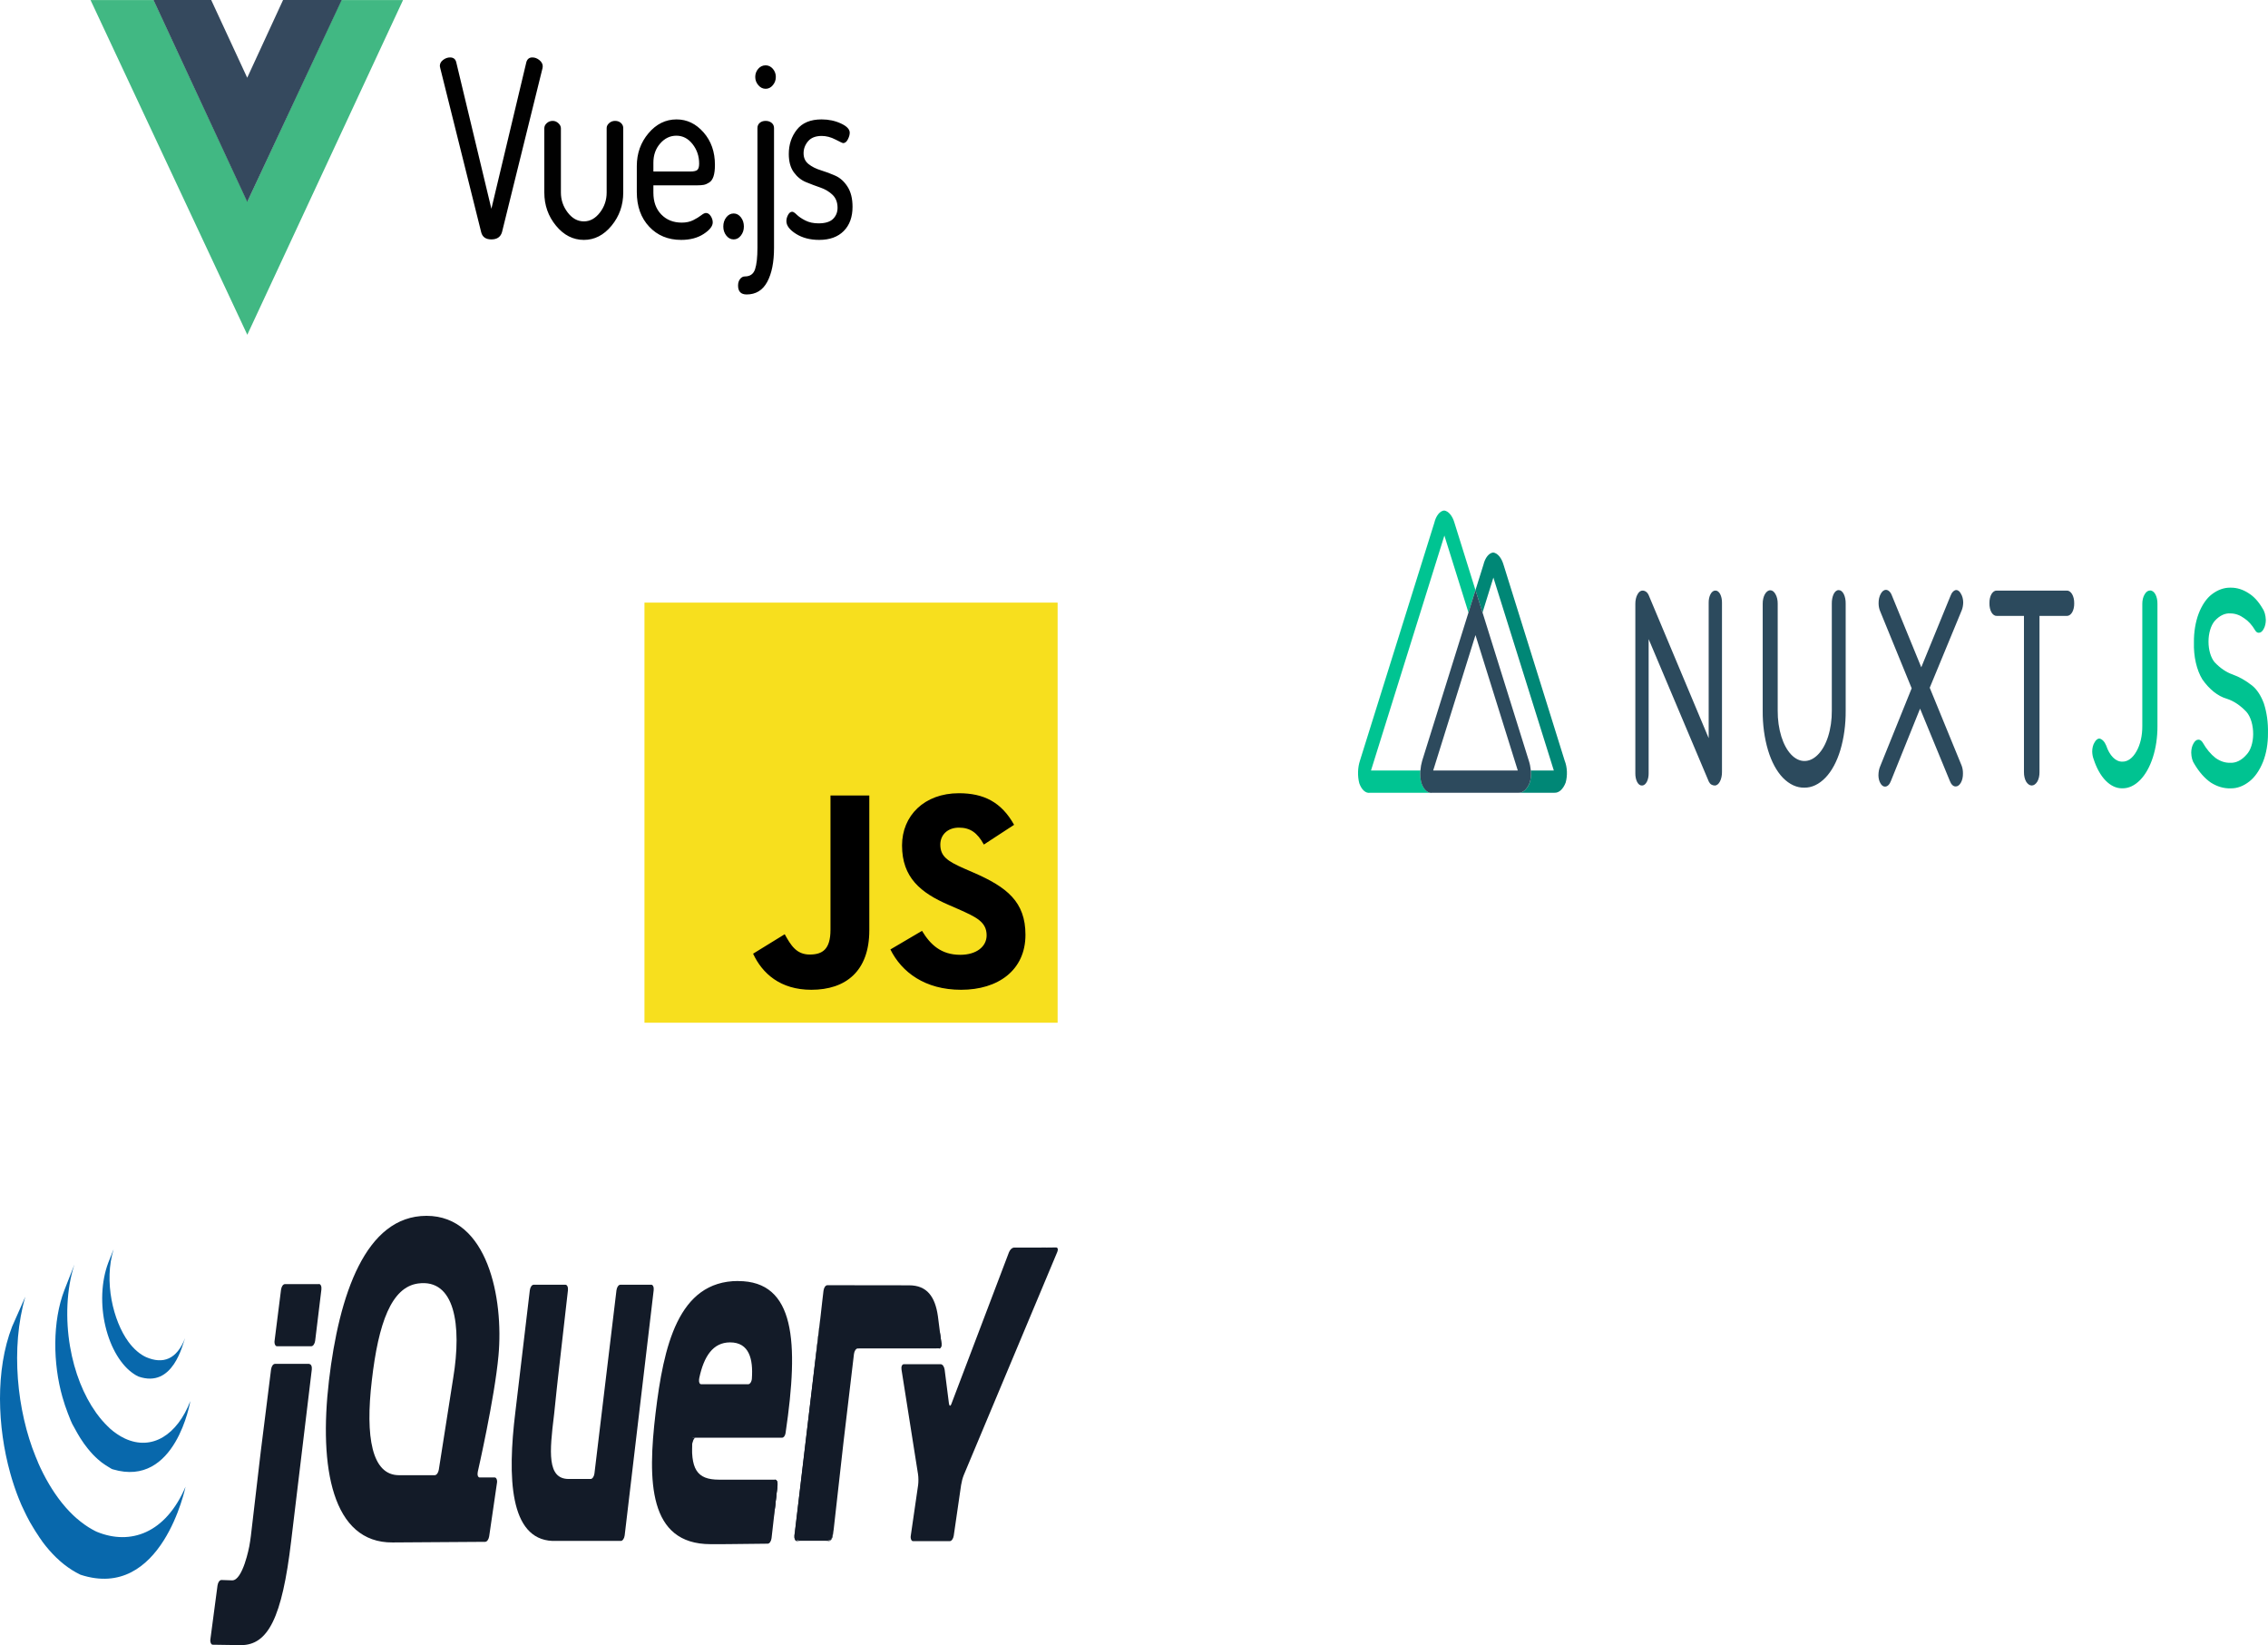 <svg width="2395" height="1737" viewBox="0 0 2395 1737" fill="none" xmlns="http://www.w3.org/2000/svg">
<g id="javascript">
<g id="vuejs">
<path id="path893" fill-rule="evenodd" clip-rule="evenodd" d="M360.473 0.073H425.602L261.148 353.452L95.611 0.073H162.222L261.148 212.814L360.473 0.073Z" fill="#41B883"/>
<path id="path895" fill-rule="evenodd" clip-rule="evenodd" d="M298.92 0H360.864L261.059 213.184L162.056 0H223.031L261.059 82.073L298.92 0Z" fill="#35495E"/>
<path id="path897" fill-rule="evenodd" clip-rule="evenodd" d="M464.462 69.766C464.462 67.159 465.622 64.986 467.944 63.248C470.265 61.51 472.691 60.641 475.223 60.641C478.74 60.641 480.92 62.292 481.765 65.594L518.902 220.446L555.829 65.594C556.813 62.292 558.923 60.641 562.159 60.641C564.832 60.641 567.328 61.597 569.65 63.509C571.971 65.421 573.131 67.593 573.131 70.026C573.131 70.2 573.097 70.461 573.026 70.808C572.955 71.156 572.92 71.504 572.92 71.851L530.086 245.212C528.538 250.252 524.811 252.772 518.902 252.772C512.994 252.772 509.407 250.252 508.141 245.212L464.886 71.851C464.605 70.808 464.464 70.113 464.464 69.766H464.462ZM574.794 203.239V135.46C574.794 133.375 575.673 131.55 577.432 129.986C579.19 128.421 581.265 127.639 583.656 127.639C585.907 127.639 587.912 128.465 589.67 130.116C591.429 131.767 592.308 133.548 592.308 135.46V203.239C592.308 211.059 594.699 218.098 599.482 224.355C604.265 230.611 609.962 233.74 616.574 233.74C623.045 233.74 628.672 230.655 633.454 224.485C638.237 218.315 640.629 211.233 640.629 203.239V135.195C640.629 133.284 641.508 131.546 643.266 129.982C645.025 128.417 647.1 127.635 649.491 127.635C652.023 127.635 654.098 128.374 655.716 129.851C657.334 131.329 658.143 133.11 658.143 135.195V203.239C658.143 216.621 654.028 228.308 645.799 238.302C637.57 248.295 627.828 253.292 616.574 253.292C605.18 253.292 595.368 248.295 587.139 238.302C578.909 228.308 574.795 216.621 574.795 203.239H574.794ZM672.463 202.717V175.344C672.463 161.962 676.577 150.405 684.807 140.672C693.036 130.94 702.918 126.074 714.453 126.074C725.426 126.074 734.921 130.636 742.939 139.76C750.958 148.884 754.967 160.311 754.967 174.041C754.967 179.081 754.475 183.122 753.49 186.164C752.505 189.205 750.993 191.377 748.953 192.681C746.914 193.985 745.014 194.81 743.256 195.158C741.498 195.505 739.141 195.679 736.187 195.679H689.975V203.5C689.975 213.059 692.754 220.706 698.31 226.441C703.867 232.176 711.076 235.044 719.939 235.044C724.581 235.044 728.625 234.175 732.072 232.437C735.518 230.699 738.296 229.004 740.406 227.354C742.517 225.703 744.205 224.877 745.471 224.877C747.44 224.877 749.128 225.963 750.535 228.136C751.942 230.308 752.645 232.524 752.645 234.783C752.645 238.78 749.445 242.865 743.044 247.036C736.644 251.207 728.731 253.292 719.306 253.292C705.52 253.292 694.266 248.643 685.544 239.345C676.823 230.047 672.462 217.838 672.462 202.718L672.463 202.717ZM689.976 181.08H729.013C732.67 181.08 735.132 180.515 736.398 179.385C737.665 178.256 738.297 176.04 738.297 172.738C738.297 164.917 735.976 158.052 731.334 152.143C726.692 146.234 720.995 143.279 714.242 143.279C707.631 143.279 701.933 146.017 697.151 151.491C692.368 156.965 689.976 163.7 689.976 171.695L689.976 181.08ZM763.804 239.214C763.804 235.39 764.859 232.131 766.969 229.438C769.079 226.744 771.681 225.397 774.776 225.397C777.73 225.397 780.262 226.744 782.372 229.438C784.482 232.132 785.537 235.39 785.537 239.214C785.537 242.863 784.482 246.035 782.372 248.729C780.262 251.423 777.73 252.77 774.776 252.77C771.681 252.77 769.079 251.423 766.969 248.729C764.859 246.035 763.804 242.864 763.804 239.214ZM779.392 301.52C779.392 298.739 780.095 296.437 781.502 294.612C782.909 292.787 784.597 291.874 786.566 291.874C792.052 291.874 795.64 289.354 797.328 284.314C799.016 279.275 799.86 271.715 799.86 261.634V135.197C799.86 132.938 800.669 131.113 802.287 129.723C803.904 128.332 805.979 127.637 808.511 127.637C811.043 127.637 813.153 128.333 814.842 129.723C816.53 131.113 817.374 132.938 817.374 135.197V261.634C817.374 276.755 814.982 288.746 810.199 297.61C805.416 306.473 798.172 310.905 788.466 310.905C782.417 310.905 779.392 307.777 779.392 301.52L779.392 301.52ZM797.539 81.234C797.539 77.932 798.594 75.064 800.704 72.631C802.814 70.198 805.416 68.981 808.511 68.981C811.465 68.981 813.997 70.198 816.107 72.631C818.217 75.064 819.272 77.932 819.272 81.234C819.272 84.536 818.217 87.447 816.107 89.967C813.997 92.487 811.465 93.747 808.511 93.747C805.557 93.747 802.99 92.487 800.809 89.967C798.629 87.447 797.538 84.536 797.538 81.234H797.539ZM830.429 233.477C830.429 231.217 831.027 229.001 832.223 226.829C833.419 224.657 834.861 223.571 836.548 223.571C837.674 223.571 839.292 224.613 841.402 226.699C843.512 228.784 846.536 230.827 850.475 232.825C854.414 234.824 859.056 235.823 864.401 235.823C871.435 235.823 876.534 234.259 879.699 231.131C882.864 228.002 884.447 224.092 884.447 219.399C884.447 213.664 882.689 209.102 879.172 205.713C875.655 202.324 871.364 199.76 866.3 198.022C861.236 196.285 856.172 194.373 851.107 192.287C846.043 190.202 841.753 186.725 838.236 181.859C834.719 176.993 832.961 170.563 832.961 162.568C832.961 152.662 835.809 144.102 841.506 136.89C847.203 129.678 855.89 126.071 867.566 126.071C875.022 126.071 881.844 127.505 888.034 130.373C894.223 133.24 897.318 136.499 897.318 140.148C897.318 142.234 896.65 144.58 895.313 147.187C893.977 149.794 892.324 151.098 890.354 151.098C889.792 151.098 887.084 149.838 882.231 147.317C877.377 144.797 872.56 143.537 867.777 143.537C861.306 143.537 856.488 145.406 853.323 149.142C850.158 152.879 848.575 157.094 848.575 161.786C848.575 166.652 850.333 170.476 853.85 173.256C857.367 176.037 861.693 178.21 866.827 179.774C871.962 181.338 877.061 183.25 882.125 185.509C887.19 187.769 891.48 191.635 894.997 197.11C898.514 202.585 900.272 209.667 900.272 218.357C900.272 229.132 897.178 237.648 890.988 243.904C884.798 250.161 876.147 253.289 865.034 253.289C855.468 253.289 847.309 251.16 840.557 246.902C833.805 242.644 830.429 238.169 830.429 233.476L830.429 233.477Z" fill="#010101"/>
</g>
<g id="jslogo">
<path id="Vector" d="M680.556 636.264H1116.85V1079.83H680.556V636.264Z" fill="#F7DF1E"/>
<path id="Vector_2" d="M795.273 1006.94L828.66 986.397C835.102 998.008 840.961 1007.83 855.016 1007.83C868.489 1007.83 876.984 1002.47 876.984 981.634V839.904H917.984V982.223C917.984 1025.4 893.091 1045.05 856.773 1045.05C823.975 1045.05 804.936 1027.78 795.271 1006.94L795.273 1006.94ZM940.254 1002.47L973.637 982.823C982.426 997.413 993.848 1008.13 1014.05 1008.13C1031.04 1008.13 1041.88 999.496 1041.88 987.586C1041.88 973.294 1030.75 968.232 1012 959.897L1001.76 955.427C972.175 942.628 952.553 926.548 952.553 892.605C952.553 861.341 975.982 837.52 1012.59 837.52C1038.66 837.52 1057.4 846.751 1070.87 870.869L1038.95 891.713C1031.92 878.91 1024.3 873.849 1012.59 873.849C1000.58 873.849 992.967 881.591 992.967 891.713C992.967 904.218 1000.58 909.282 1018.15 917.024L1028.4 921.489C1063.25 936.676 1082.88 952.158 1082.88 986.991C1082.88 1024.51 1053.88 1045.05 1014.93 1045.05C976.86 1045.05 952.258 1026.59 940.252 1002.47" fill="black"/>
</g>
<g id="jquery">
<g id="Group">
<path id="Vector_3" d="M477.663 1460.8L470.512 1506.33L477.663 1460.78V1460.8ZM514.444 1559.69L506.566 1559.61L514.444 1559.69ZM512.506 1627.72L465.299 1628.04L512.506 1627.72ZM522.389 1559.8L514.502 1559.71L522.389 1559.8ZM516.653 1621.98L524.889 1565.6L516.653 1621.98ZM690.481 1362.46L675.172 1491.92L690.481 1362.46ZM651.103 1362.29L639.476 1459L651.103 1362.29Z" fill="#131B28"/>
<path id="Vector_4" d="M687.749 1356.49H654.999C653.177 1356.49 651.375 1359.1 650.987 1362.3L627.733 1555.76C627.345 1558.94 625.543 1561.56 623.731 1561.56H600.544C577.6 1561.56 580.254 1533.04 585.041 1493.98L585.186 1492.79L587.967 1466.14L589.169 1455.17L599.75 1362.3C600.118 1359.1 598.926 1356.47 597.104 1356.47H563.482C562.555 1356.53 561.664 1357.12 560.944 1358.17C560.223 1359.22 559.713 1360.67 559.49 1362.29L544.152 1491.42C535.819 1559.76 538.028 1624.94 583.297 1626.97H655.648C657.469 1626.97 659.262 1624.36 659.65 1621.16L690.288 1362.23C690.675 1359.03 689.483 1356.42 687.671 1356.42L687.749 1356.49ZM818.362 1562.23C820.184 1562.23 821.269 1564.85 821.008 1568.05L817.829 1596.01L818.362 1562.23ZM814.729 1623.96L817.907 1595.99L814.729 1623.96ZM810.853 1629.85L750.488 1630.37L810.853 1629.85Z" fill="#131B28"/>
<path id="Vector_5" d="M730.841 1526.23C730.812 1523.17 732.75 1517.91 734.571 1517.91L730.482 1517.79C728.544 1551.12 730.841 1526.23 730.841 1526.23V1526.23ZM753.369 1630.34H752.739H753.369ZM818.365 1562.41C820.187 1562.41 821.272 1565.02 821.011 1568.23L817.397 1600.55L818.365 1562.41ZM768.872 1630.28H768.736H768.872ZM760.83 1630.34H760.365H760.83ZM758.388 1630.34H757.613H758.388ZM755.888 1630.34H755.21H755.888ZM760.365 1630.34H758.378H760.365Z" fill="#131B28"/>
<path id="Vector_6" d="M768.756 1630.28L760.85 1630.34L768.756 1630.28ZM810.779 1629.81L768.873 1630.27L810.779 1629.81ZM814.655 1623.98L817.32 1600.57L814.655 1624V1623.98ZM757.526 1630.34H755.802H757.526ZM752.633 1630.37H750.308H752.633ZM755.094 1630.34H753.156H755.094ZM275.875 1526.93L280.961 1486.38L275.148 1532.71L274.47 1538.53L275.884 1526.9L275.875 1526.93ZM336.802 1355.81H300.825C299.895 1355.87 299.002 1356.47 298.275 1357.51C297.548 1358.56 297.025 1359.99 296.784 1361.61L289.963 1415.6C289.848 1416.3 289.829 1417.04 289.907 1417.75C289.985 1418.47 290.158 1419.14 290.411 1419.71C290.664 1420.28 290.99 1420.73 291.36 1421.02C291.731 1421.32 292.136 1421.45 292.54 1421.4H328.798C330.62 1421.4 332.422 1418.79 332.81 1415.6L339.398 1361.48C339.786 1358.3 338.623 1355.68 336.782 1355.68L336.802 1355.81ZM329.05 1445.85L318.392 1533.6L329.05 1445.85ZM224.54 1736.58L254.209 1737C245.45 1737 230.983 1736.7 224.53 1736.56L224.54 1736.58Z" fill="#131B28"/>
<path id="Vector_7" d="M286.15 1445.84L281.053 1486.38L286.15 1445.84ZM326.458 1440.02H290.287C289.358 1440.09 288.464 1440.68 287.737 1441.73C287.01 1442.77 286.488 1444.2 286.247 1445.82L276.073 1526.91L274.658 1538.55L264.969 1621.33C264.489 1625.19 263.907 1629.01 263.225 1632.78C263.225 1632.78 256.442 1669 245.067 1668.6L233.779 1668.22C232.853 1668.27 231.959 1668.84 231.227 1669.86C230.496 1670.88 229.964 1672.3 229.709 1673.9L222.19 1730.71C222.071 1731.41 222.047 1732.14 222.12 1732.86C222.193 1733.57 222.361 1734.25 222.609 1734.82C222.857 1735.39 223.178 1735.85 223.545 1736.16C223.913 1736.46 224.315 1736.6 224.719 1736.56L254.398 1737C282.846 1737 297.835 1708.66 307.457 1627.15L329.258 1446.01C329.646 1442.82 328.464 1440.21 326.642 1440.21L326.458 1440.02ZM841.548 1627.03C839.726 1627.03 838.641 1624.42 838.932 1621.21L866.227 1391.55L841.548 1627.03ZM879.463 1621.21L890.509 1523.19L879.463 1621.21Z" fill="#131B28"/>
<path id="Vector_8" d="M839.343 1624.14C839.12 1622.53 839.246 1618.61 839.634 1615.43L852.579 1506.4L838.936 1621.23C838.548 1624.43 839.731 1627.04 841.552 1627.04H844.866C843.044 1627.04 839.556 1625.74 839.343 1624.14V1624.14ZM877.326 1625.74C876.337 1626.43 874.031 1627.04 872.209 1627.04H875.523C876.448 1626.98 877.336 1626.37 878.052 1625.32C878.769 1624.27 879.276 1622.83 879.496 1621.21L880.155 1615.39C879.796 1618.6 878.217 1625.02 877.248 1625.74H877.326ZM885 1572.2L889.873 1528.93L885 1572.2ZM992.63 1406.94L994.132 1418.09C994.548 1421.28 993.395 1423.87 991.583 1423.89" fill="#131B28"/>
<path id="Vector_9" d="M880.131 1615.39L884.976 1572.2L880.131 1615.39ZM991.123 1395.5L992.606 1406.93L991.123 1395.5ZM889.869 1528.97L891.206 1517.4L896.409 1473.6L890.518 1523.2L889.869 1528.95V1528.97ZM866.663 1387.78L865.529 1397.36L852.584 1506.4L866.227 1391.56L866.663 1387.8V1387.78Z" fill="#131B28"/>
<path id="Vector_10" d="M994.131 1418.09L992.629 1406.94L990.401 1389.53C987.455 1368.97 978.812 1357.08 960.034 1357.08L873.605 1356.97C872.678 1357.03 871.787 1357.63 871.066 1358.68C870.346 1359.73 869.835 1361.17 869.612 1362.79L868.275 1374.16L866.337 1391.36L839.75 1615.22C839.362 1618.42 839.236 1622.19 839.459 1623.93C839.682 1625.67 843.17 1626.84 844.982 1626.84H872.306C874.128 1626.84 876.424 1626.24 877.422 1625.53C878.42 1624.82 879.883 1618.56 880.329 1615.18L890.697 1522.98L901.791 1429.55C902.179 1426.36 903.971 1423.77 905.783 1423.75L991.757 1423.68C993.569 1423.68 994.722 1421.07 994.306 1417.88L994.131 1418.09ZM1104.8 1317.18L1098.19 1317.23H1070.67C1069.66 1317.34 1068.68 1317.83 1067.79 1318.68C1066.89 1319.52 1066.11 1320.7 1065.49 1322.14L1004.64 1482.38C1003.62 1485.08 1002.44 1484.68 1002.03 1481.51L997.552 1446.2C997.311 1444.59 996.788 1443.15 996.061 1442.11C995.334 1441.07 994.441 1440.47 993.511 1440.4H954.395C952.573 1440.4 951.488 1442.96 951.992 1446.12L969.433 1556.51C969.937 1559.64 969.966 1564.81 969.53 1568L961.778 1621.42C961.646 1622.1 961.611 1622.84 961.677 1623.55C961.743 1624.27 961.906 1624.94 962.154 1625.52C962.401 1626.09 962.724 1626.54 963.093 1626.83C963.463 1627.12 963.867 1627.24 964.269 1627.18H1003.03C1004.85 1627.18 1006.71 1624.57 1007.15 1621.44L1014.91 1568.02C1015.51 1564.26 1016.46 1560.7 1017.72 1557.5L1116.51 1321.81C1117.6 1319.2 1117.01 1317.07 1115.19 1317.11L1104.82 1317.23L1104.8 1317.18ZM794.006 1455.43C793.773 1458.92 791.952 1461.53 790.13 1461.53H740.52C738.805 1461.53 737.933 1459.44 738.195 1456.83L738.234 1456.36L738.456 1454.84C743.301 1432.2 752.845 1417.34 770.974 1417.34C791.39 1417.34 795.372 1435.28 793.986 1455.43H794.006ZM779.472 1352.53C715.812 1352.53 700.726 1421.99 692.267 1492.1C683.798 1563.56 684.535 1630.39 750.403 1630.39H760.849L768.891 1630.34L810.807 1629.88C811.727 1629.81 812.608 1629.2 813.319 1628.15C814.03 1627.09 814.532 1625.66 814.751 1624.05L821.117 1568.11C821.485 1564.9 820.293 1562.29 818.472 1562.29H759.26C735.714 1562.29 728.709 1551.04 731.286 1517.96H825.952C827.502 1517.91 828.907 1516.22 829.46 1513.57C829.556 1513.1 829.653 1512.6 829.692 1512.09C843.742 1416.82 839.711 1352.6 779.501 1352.6L779.472 1352.53ZM478.557 1455.07L477.665 1460.76C477.665 1460.78 470.515 1506.33 470.515 1506.33L463.364 1551.85C463.067 1553.46 462.506 1554.87 461.755 1555.89C461.004 1556.91 460.099 1557.49 459.159 1557.57H421.321C392.621 1557.57 385.635 1517.21 392.621 1457.7C399.598 1396.82 413.308 1358.98 441.553 1355.15C480.156 1349.92 487.868 1398.72 478.567 1455.05L478.557 1455.07ZM504.505 1554.08C504.505 1554.08 522.334 1476.23 526.403 1431.24C531.926 1371.03 515.164 1283.72 450.39 1283.72C385.984 1283.72 358.02 1367.08 347.352 1457.89C336.694 1549.16 350.666 1629.2 414.694 1628.58L512.421 1627.93C513.358 1627.85 514.259 1627.25 514.999 1626.22C515.74 1625.18 516.284 1623.76 516.559 1622.15L524.795 1565.75C524.928 1565.07 524.964 1564.34 524.901 1563.62C524.837 1562.91 524.675 1562.23 524.43 1561.66C524.185 1561.09 523.864 1560.63 523.496 1560.34C523.128 1560.04 522.725 1559.92 522.324 1559.97H506.559C505.009 1559.95 504.137 1558.16 504.311 1555.79C504.34 1555.36 504.408 1554.92 504.505 1554.47V1554.08Z" fill="#131B28"/>
<path id="Vector_11" d="M823.304 1501.97C823.304 1504.13 822.335 1505.87 821.133 1505.87C819.932 1505.87 818.963 1504.13 818.963 1501.97C818.963 1499.81 819.932 1498.07 821.133 1498.07C822.335 1498.07 823.304 1499.81 823.304 1501.97Z" fill="#131B28"/>
</g>
<path id="Vector_12" d="M12.755 1400.73C-5.025 1446.67 -2.816 1506.45 10.769 1555.25L11.767 1558.74L12.406 1560.93L12.794 1562.2L13.501 1564.47L14.8 1568.47L15.536 1570.67L17.038 1574.9L17.677 1576.68L19.857 1582.34L20.284 1583.38L22.27 1588.14L23.016 1589.84L24.954 1593.9L25.652 1595.42L28.21 1600.68L28.365 1600.97L30.962 1605.9L31.795 1607.42L33.868 1610.9L34.721 1612.35L37.56 1617L38.103 1617.81L40.69 1621.73L41.659 1623.27L43.81 1626.3L44.972 1628.04L47.395 1631.17L48.519 1632.6L50.864 1635.39L51.881 1636.61L55.563 1640.65L56.58 1641.69L59.342 1644.48L60.873 1645.87L62.849 1647.72L63.305 1648.12L64.109 1648.82L67.239 1651.43L67.898 1651.95L71.55 1654.67L72.442 1655.3L75.882 1657.6L76.318 1657.87L80.155 1660.14L81.085 1660.63L84.961 1662.65C170.954 1690.86 195.934 1569.74 195.934 1569.74C174.956 1618.86 137.797 1631.84 102.431 1617.41C101.094 1616.89 99.795 1616.13 98.497 1615.43L97.528 1614.91C96.262 1614.21 95.002 1613.47 93.749 1612.69L93.226 1612.35C92.102 1611.65 90.997 1610.88 89.883 1610.12L88.943 1609.45C87.729 1608.59 86.524 1607.69 85.329 1606.75L84.612 1606.18L81.569 1603.64L80.6 1602.87C79.806 1602.17 79.031 1601.44 78.246 1600.71L76.676 1599.23C75.727 1598.31 74.787 1597.37 73.857 1596.39L72.907 1595.43C71.668 1594.12 70.441 1592.77 69.225 1591.39C68.886 1591.01 68.566 1590.59 68.237 1590.21L65.621 1587.07C65.33 1586.72 65.059 1586.38 64.778 1586.03L62.307 1582.81L61.212 1581.33L58.983 1578.19L57.985 1576.76L55.204 1572.55C55.108 1572.37 55.011 1572.25 54.914 1572.09C53.925 1570.35 52.956 1568.92 51.988 1567.32L51.164 1565.89L49.061 1562.2L48.238 1560.72C47.363 1559.12 46.504 1557.48 45.66 1555.83C44.729 1554 43.815 1552.14 42.918 1550.25L42.24 1548.79L40.36 1544.61L39.682 1542.87L37.512 1537.68C18.016 1489.75 10.972 1423.49 26.737 1369.08L12.755 1400.73ZM68.043 1362.03C55.185 1395.12 55.883 1439.83 65.911 1474.99C67.591 1480.91 69.491 1486.61 71.599 1492.06C73.537 1497.03 75.668 1502.93 78.217 1506.92L81.104 1512.14L81.86 1513.49L84.806 1518.41L84.951 1518.64L88.391 1523.76L89.166 1524.86L92.77 1529.56L95.29 1532.57L97.954 1535.54L98.342 1535.94L100.706 1538.31L101.549 1539.09L103.196 1540.62L103.448 1540.83L106.888 1543.72L107.644 1544.28L110.55 1546.33L111.762 1547.14L114.349 1548.76L115.511 1549.45C116.752 1550.15 117.973 1551.19 119.261 1551.4C185.663 1571.17 200.992 1479.3 200.992 1479.3C187.174 1515.07 160.412 1532.14 131.858 1518.83L128.098 1516.88L126.964 1516.22L124.348 1514.58L123.156 1513.78L120.327 1511.73L119.552 1511.15L116.093 1508.26L114.349 1506.52L113.351 1505.6L110.638 1502.81L107.973 1499.88L105.454 1496.87L101.869 1492.17L101.065 1491.02C88.468 1473.29 78.653 1449.22 73.934 1421.56C69.089 1393.05 70.058 1361.05 78.614 1335.08L68.043 1362.03ZM114.368 1333.11C106.791 1353.14 106.035 1378.05 111.306 1400.22C116.849 1423.73 128.224 1442.02 141.489 1450.73L143.136 1451.78L143.863 1452.19L146.227 1453.41C182.892 1466.13 192.736 1419.59 195.478 1412.74C186.758 1435.28 172.224 1440.7 154.163 1432.86C152.692 1432.16 151.238 1431.36 149.802 1430.46C148.044 1429.34 146.321 1428.05 144.638 1426.61C141.445 1423.85 138.414 1420.52 135.588 1416.68C119.503 1394.74 109.426 1352.93 120.017 1318.88" fill="#0868AC"/>
</g>
<g id="nuxt">
<g id="Calque 1-2">
<path id="path8" d="M1816.46 627.207C1817.11 628.439 1817.61 629.895 1817.95 631.488C1818.29 633.082 1818.44 634.782 1818.41 636.488V814.898C1818.44 816.789 1818.26 818.671 1817.88 820.436C1817.51 822.201 1816.95 823.814 1816.23 825.181C1815.51 826.551 1814.64 827.631 1813.68 828.351C1812.72 829.071 1811.68 829.416 1810.64 829.362C1809.46 829.365 1808.29 829.026 1807.17 828.358C1806.15 827.783 1805.22 826.714 1804.51 825.265L1740.96 674.778V816.444C1741.01 819.769 1740.34 822.997 1739.09 825.42C1737.83 827.842 1736.1 829.26 1734.27 829.362C1734.13 829.369 1733.99 829.369 1733.85 829.362C1732.92 829.426 1731.99 829.132 1731.13 828.498C1730.27 827.864 1729.49 826.905 1728.84 825.683C1728.2 824.453 1727.7 823.002 1727.37 821.416C1727.04 819.83 1726.88 818.14 1726.91 816.444V637.658C1726.89 635.774 1727.08 633.902 1727.48 632.16C1727.87 630.419 1728.46 628.846 1729.21 627.542C1729.91 626.236 1730.75 625.208 1731.68 624.525C1732.61 623.841 1733.61 623.516 1734.61 623.57C1735.89 623.559 1737.15 624 1738.34 624.867C1739.41 625.624 1740.36 626.895 1741.07 628.545L1804.35 779.366V636.488C1804.32 634.842 1804.47 633.202 1804.79 631.661C1805.11 630.121 1805.6 628.711 1806.22 627.512C1806.84 626.312 1807.58 625.347 1808.41 624.67C1809.23 623.994 1810.12 623.62 1811.03 623.57C1811.17 623.563 1811.31 623.563 1811.45 623.57C1812.38 623.508 1813.3 623.8 1814.16 624.426C1815.03 625.052 1815.81 626 1816.46 627.207H1816.46ZM1947.01 627.207C1948.38 629.986 1949.11 633.63 1949.03 637.365V750.231C1949.16 764.819 1947.21 779.22 1943.38 792.032C1939.74 804.12 1934.34 814.146 1927.77 821.001C1920.96 828.106 1913.23 831.772 1905.38 831.619C1897.46 831.846 1889.65 828.255 1882.74 821.21C1876.14 814.383 1870.72 804.354 1867.07 792.242C1863.23 779.429 1861.28 765.027 1861.41 750.439V637.574C1861.38 635.683 1861.57 633.801 1861.97 632.051C1862.37 630.301 1862.96 628.722 1863.71 627.416C1864.48 626.051 1865.39 624.978 1866.39 624.26C1867.39 623.542 1868.45 623.194 1869.53 623.236C1870.54 623.238 1871.54 623.609 1872.47 624.327C1873.4 625.045 1874.25 626.095 1874.95 627.416C1875.69 628.698 1876.28 630.249 1876.68 631.97C1877.08 633.69 1877.27 635.542 1877.25 637.407V750.272C1877.17 759.908 1878.51 769.407 1881.13 777.777C1883.57 785.577 1887.09 792.065 1891.35 796.581C1895.61 801.096 1900.45 803.479 1905.38 803.486C1910.42 803.551 1915.38 801.217 1919.77 796.714C1924.2 792.264 1927.88 785.721 1930.43 777.777C1933.1 769.433 1934.47 759.924 1934.39 750.272V637.407C1934.31 633.702 1935 630.08 1936.32 627.249C1936.99 625.884 1937.82 624.802 1938.74 624.08C1939.67 623.358 1940.67 623.013 1941.67 623.069C1942.67 623.027 1943.67 623.374 1944.58 624.087C1945.5 624.801 1946.33 625.864 1947.01 627.205L1947.01 627.207ZM2071.42 808.207C2072.39 810.634 2072.9 813.569 2072.87 816.568C2072.91 818.437 2072.73 820.301 2072.33 822.027C2071.93 823.754 2071.33 825.3 2070.57 826.558C2069.15 829.004 2067.26 830.365 2065.31 830.362C2064.07 830.447 2062.84 829.954 2061.74 828.929C2060.64 827.905 2059.7 826.383 2059.01 824.51L2027.59 748.222L1996.88 824.384C1996.2 826.289 1995.27 827.851 1994.17 828.926C1993.07 830 1991.84 830.551 1990.59 830.529C1989.67 830.566 1988.76 830.258 1987.91 829.625C1987.06 828.993 1986.29 828.048 1985.65 826.851C1985.01 825.786 1984.5 824.493 1984.16 823.055C1983.81 821.616 1983.63 820.062 1983.62 818.491C1983.66 814.951 1984.35 811.536 1985.58 808.792L2018.72 726.736L1985.42 645.306C1984.38 642.926 1983.8 639.984 1983.79 636.945C1983.77 635.08 1983.96 633.228 1984.35 631.508C1984.75 629.787 1985.34 628.236 1986.08 626.954C1986.79 625.634 1987.63 624.583 1988.56 623.865C1989.49 623.147 1990.49 622.776 1991.51 622.774C1992.71 622.785 1993.9 623.3 1994.98 624.279C1996.12 625.261 1997.09 626.776 1997.8 628.668L2028.86 704.535L2059.61 629.417C2060.28 627.533 2061.18 625.964 2062.25 624.838C2063.32 623.712 2064.51 623.061 2065.75 622.938C2066.71 622.948 2067.66 623.324 2068.54 624.044C2069.42 624.764 2070.21 625.811 2070.85 627.118C2071.55 628.253 2072.11 629.636 2072.51 631.181C2072.9 632.726 2073.12 634.401 2073.15 636.104C2073.09 639.124 2072.53 642.042 2071.54 644.464L2037.79 726.153L2071.42 808.207ZM2188.06 627.207C2188.82 628.453 2189.41 629.98 2189.81 631.683C2190.2 633.386 2190.39 635.225 2190.36 637.073C2190.39 638.896 2190.2 640.708 2189.8 642.383C2189.4 644.058 2188.81 645.555 2188.06 646.77C2186.51 649.166 2184.52 650.418 2182.48 650.282H2153.7V815.277C2153.72 817.141 2153.53 818.992 2153.13 820.712C2152.74 822.432 2152.15 823.984 2151.4 825.267C2149.78 827.905 2147.68 829.363 2145.5 829.363C2143.32 829.363 2141.22 827.905 2139.59 825.267C2138.85 823.979 2138.26 822.427 2137.87 820.708C2137.47 818.989 2137.28 817.14 2137.29 815.277V650.282H2108.59C2106.54 650.423 2104.55 649.12 2103.02 646.646C2102.29 645.381 2101.72 643.847 2101.34 642.146C2100.97 640.445 2100.79 638.616 2100.84 636.784C2100.81 634.998 2100.99 633.219 2101.36 631.568C2101.74 629.917 2102.31 628.432 2103.02 627.211C2104.55 624.737 2106.54 623.434 2108.59 623.574H2182.48C2184.53 623.439 2186.53 624.739 2188.06 627.207V627.207Z" fill="#2C4A5D"/>
<path id="path10" d="M2223.46 824.095C2218.23 818.705 2213.87 810.887 2210.84 801.439C2209.94 799.103 2209.43 796.346 2209.37 793.497C2209.37 791.675 2209.59 789.875 2210.01 788.222C2210.43 786.569 2211.04 785.102 2211.81 783.924C2213.12 781.42 2214.92 779.924 2216.82 779.744C2218.25 779.987 2219.63 780.766 2220.89 782.032C2222.14 783.299 2223.24 785.025 2224.11 787.101C2225.87 792.385 2228.36 796.738 2231.34 799.73C2234.31 802.721 2237.67 804.247 2241.07 804.156C2243.85 804.274 2246.61 803.373 2249.19 801.506C2251.77 799.638 2254.12 796.843 2256.1 793.288C2258.09 789.853 2259.67 785.699 2260.73 781.093C2261.79 776.486 2262.31 771.528 2262.26 766.535V637.657C2262.25 635.776 2262.45 633.911 2262.87 632.188C2263.29 630.465 2263.9 628.924 2264.67 627.668C2266.18 624.969 2268.21 623.466 2270.33 623.487C2271.38 623.393 2272.44 623.698 2273.43 624.381C2274.42 625.065 2275.32 626.112 2276.07 627.458C2276.79 628.786 2277.36 630.368 2277.74 632.107C2278.11 633.847 2278.29 635.707 2278.26 637.574V766.742C2278.32 778.32 2276.64 789.708 2273.41 799.682C2270.2 809.621 2265.6 817.831 2260.08 823.467C2254.28 829.432 2247.72 832.491 2241.07 832.329C2234.9 832.448 2228.83 829.608 2223.46 824.095V824.095ZM2334.61 826.268C2328.21 821.845 2322.33 815.217 2317.31 806.746C2316.28 805.319 2315.45 803.493 2314.86 801.402C2314.28 799.312 2313.96 797.01 2313.93 794.665C2313.94 792.878 2314.15 791.113 2314.54 789.476C2314.94 787.838 2315.51 786.362 2316.23 785.135C2316.91 783.803 2317.73 782.743 2318.65 782.023C2319.57 781.303 2320.56 780.939 2321.56 780.954C2323.26 780.912 2324.91 782.065 2326.15 784.174C2330.04 790.915 2334.55 796.337 2339.48 800.184C2344.45 803.772 2349.75 805.534 2355.09 805.367C2361.17 805.717 2367.17 802.731 2372.31 796.798C2374.41 794.652 2376.16 791.543 2377.39 787.781C2378.63 784.018 2379.3 779.734 2379.34 775.353C2379.38 770.644 2378.75 765.996 2377.52 761.853C2376.29 757.71 2374.49 754.212 2372.31 751.693C2365.85 744.799 2358.77 740.07 2351.39 737.732C2342.04 735.006 2333.21 728.017 2325.74 717.416C2322.73 712.542 2320.36 706.498 2318.81 699.732C2317.26 692.966 2316.56 685.652 2316.78 678.331C2316.65 667.405 2318.42 656.684 2321.83 647.69C2325.31 638.763 2330.08 631.783 2335.63 627.542C2341.96 622.679 2348.79 620.273 2355.67 620.478C2362.11 620.403 2368.52 622.398 2374.58 626.371C2379.93 629.653 2384.84 634.969 2388.97 641.964C2390.06 643.426 2390.96 645.308 2391.6 647.476C2392.25 649.644 2392.62 652.044 2392.69 654.504C2392.69 656.258 2392.5 657.993 2392.12 659.609C2391.75 661.224 2391.2 662.687 2390.51 663.91C2389.85 665.253 2389.04 666.322 2388.13 667.044C2387.22 667.765 2386.24 668.122 2385.25 668.09C2383.89 668.183 2382.57 667.33 2381.55 665.704C2378.19 659.983 2374.22 655.586 2369.89 652.787C2365.41 649.497 2360.62 647.767 2355.78 647.687C2349.72 647.121 2343.71 649.953 2338.56 655.799C2336.6 658.17 2334.98 661.39 2333.87 665.172C2332.75 668.954 2332.17 673.18 2332.17 677.473C2332.17 681.766 2332.75 685.992 2333.87 689.774C2334.98 693.556 2336.6 696.776 2338.56 699.147C2344.45 705.393 2350.88 709.776 2357.57 712.11C2364.68 714.655 2371.62 718.593 2378.26 723.857C2383.27 727.888 2387.56 734.408 2390.62 742.668C2393.73 752.163 2395.24 763.105 2394.97 774.144C2395.06 784.995 2393.22 795.609 2389.73 804.409C2386.05 813.483 2381.11 820.599 2375.41 825.017C2369.14 830.004 2362.37 832.511 2355.53 832.374C2348.41 832.614 2341.33 830.546 2334.61 826.268V826.268Z" fill="#00C391"/>
<path id="path12" d="M1501.14 826.938C1500.97 826.411 1500.83 825.866 1500.7 825.307C1499.82 821.598 1499.55 817.503 1499.92 813.519H1447.77L1525.27 565.467L1550.71 646.813L1558.09 623.07L1535.91 552.006C1534.85 548.366 1533.3 545.269 1531.41 542.998C1529.52 540.727 1527.35 539.354 1525.09 539.006C1522.83 539.194 1520.66 540.527 1518.8 542.855C1516.94 545.183 1515.48 548.411 1514.58 552.174L1436.07 803.236C1434.9 806.781 1434.22 810.796 1434.1 814.929C1433.98 819.061 1434.42 823.184 1435.38 826.934C1436.59 830.397 1438.3 833.176 1440.34 834.957C1442.37 836.738 1444.63 837.45 1446.87 837.012H1512.63C1510.39 837.457 1508.12 836.748 1506.09 834.967C1504.06 833.186 1502.34 830.404 1501.14 826.938V826.938Z" fill="#00C492"/>
<path id="path14" d="M1652.33 803.236L1587.81 596.525C1586.75 592.847 1585.2 589.712 1583.3 587.411C1581.4 585.109 1579.21 583.716 1576.94 583.358C1574.69 583.535 1572.51 584.859 1570.65 587.18C1568.79 589.501 1567.33 592.725 1566.44 596.484L1558.09 623.07L1565.52 646.813L1577.01 609.819L1640.83 813.519H1616.56C1616.87 816.887 1616.7 820.343 1616.06 823.552C1615.92 824.26 1615.75 824.946 1615.55 825.6L1615.34 826.352C1614.03 829.739 1612.27 832.483 1610.23 834.342C1608.19 836.201 1605.93 837.117 1603.65 837.009H1641.62C1643.9 837.121 1646.16 836.206 1648.2 834.347C1650.24 832.489 1652 829.742 1653.31 826.352C1654.35 822.716 1654.81 818.623 1654.64 814.537C1654.46 810.451 1653.66 806.536 1652.33 803.236Z" fill="#008776"/>
<path id="path16" d="M1615.35 826.352L1615.56 825.599C1615.76 824.945 1615.93 824.259 1616.06 823.551C1616.71 820.342 1616.88 816.886 1616.57 813.519C1616.21 809.887 1615.5 806.403 1614.45 803.235L1565.57 646.812L1558.1 623.069L1550.68 646.812L1501.81 803.239C1500.86 806.444 1500.23 809.923 1499.93 813.523C1499.53 817.495 1499.78 821.589 1500.64 825.311C1500.77 825.87 1500.91 826.414 1501.08 826.941C1502.28 830.403 1504 833.181 1506.03 834.961C1508.06 836.742 1510.33 837.453 1512.57 837.015H1603.58C1605.88 837.138 1608.15 836.228 1610.2 834.368C1612.26 832.508 1614.02 829.754 1615.35 826.352V826.352ZM1558.1 670.556L1602.78 813.519H1513.44L1558.1 670.556Z" fill="#2D4A5D"/>
</g>
</g>
</g>
</svg>
